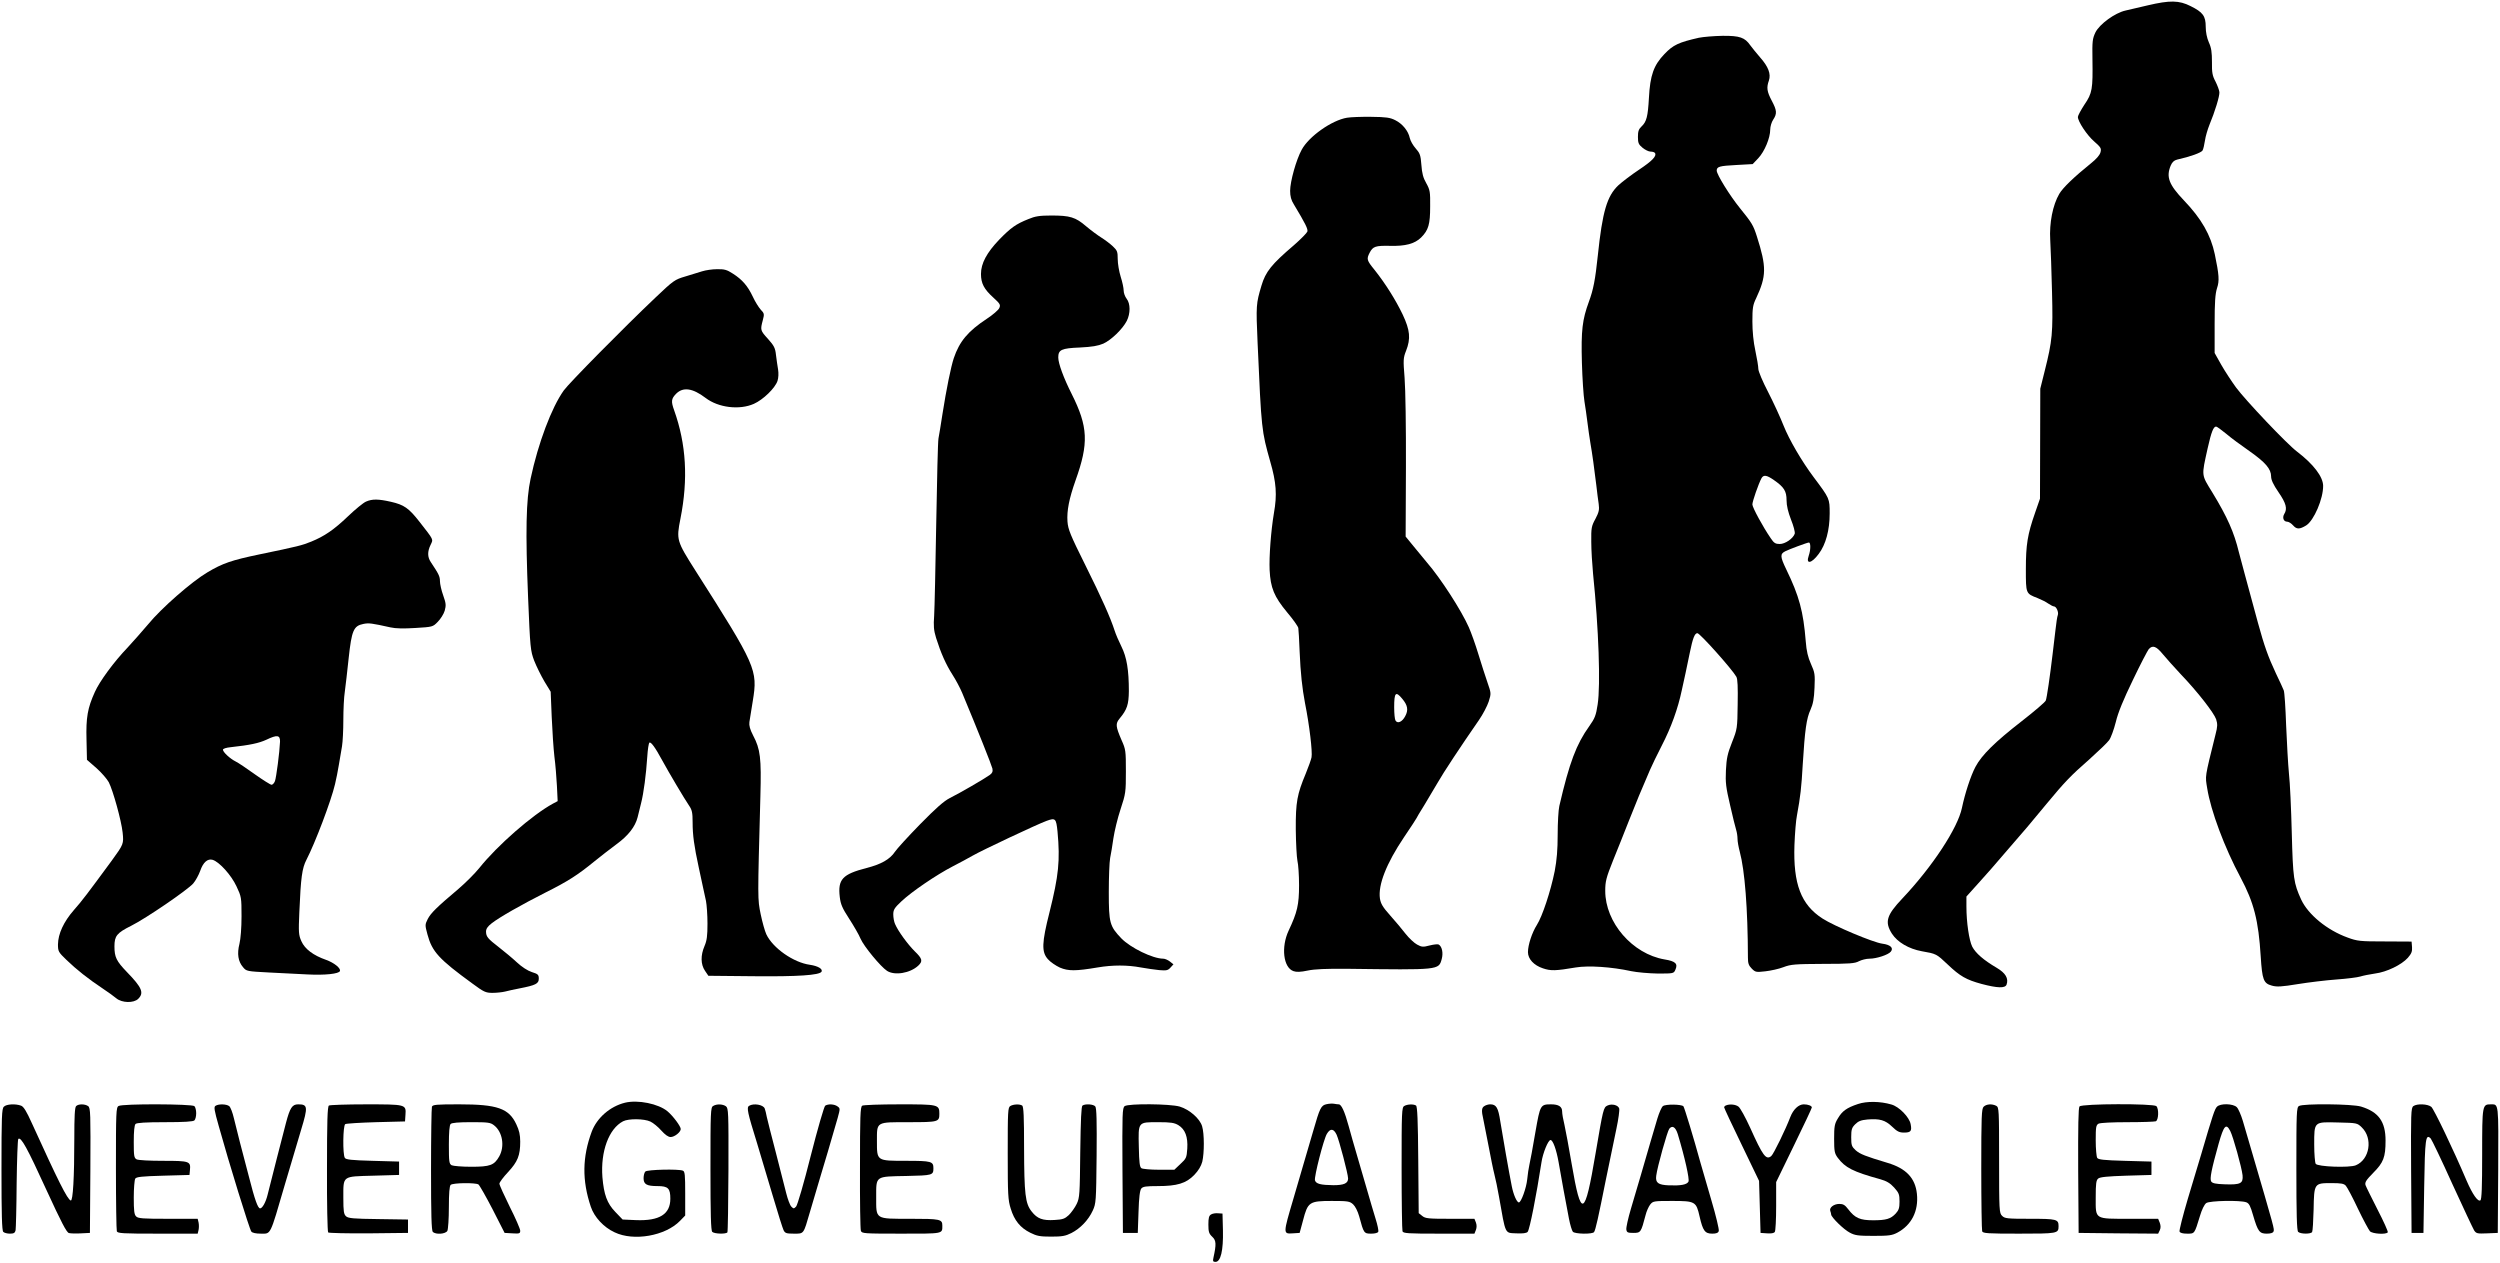 <?xml version="1.0" standalone="no"?>
<!DOCTYPE svg PUBLIC "-//W3C//DTD SVG 20010904//EN"
 "http://www.w3.org/TR/2001/REC-SVG-20010904/DTD/svg10.dtd">
<svg version="1.0" xmlns="http://www.w3.org/2000/svg"
 width="1682pt" height="850pt" viewBox="0 0 1682 850"
 preserveAspectRatio="xMidYMid meet">

<g transform="translate(0,850) scale(0.1,-0.1)"
fill="#000000" stroke="none">
<path d="M14450 8464 c-58 -13 -125 -29 -150 -35 -71 -16 -174 -91 -202 -147
-20 -43 -22 -59 -20 -182 3 -199 -1 -227 -54 -304 -24 -37 -44 -74 -44 -83 0
-30 61 -123 110 -165 45 -40 49 -46 42 -73 -5 -19 -29 -46 -63 -73 -114 -92
-190 -165 -214 -206 -44 -75 -68 -196 -61 -311 3 -55 9 -212 12 -350 7 -275 2
-327 -49 -530 l-30 -120 -1 -370 -1 -370 -33 -95 c-51 -146 -62 -215 -62 -379
0 -166 -1 -164 79 -195 25 -10 57 -26 72 -37 15 -10 32 -19 38 -19 16 0 33
-39 26 -58 -4 -9 -11 -55 -16 -102 -6 -47 -14 -119 -19 -160 -18 -152 -39
-296 -46 -313 -3 -10 -77 -73 -163 -140 -180 -140 -268 -227 -310 -306 -32
-60 -71 -180 -91 -276 -28 -136 -198 -395 -401 -610 -107 -113 -120 -158 -70
-237 37 -57 113 -102 201 -118 97 -17 98 -17 175 -90 82 -78 124 -102 227
-130 106 -28 158 -30 168 -5 15 42 -6 78 -67 114 -87 51 -141 98 -164 142 -21
43 -39 162 -39 271 l0 66 80 89 c44 48 124 139 177 202 54 62 122 141 151 175
28 33 89 106 134 161 117 141 158 185 285 296 61 55 121 112 133 129 12 16 32
71 45 122 15 64 52 153 115 283 50 105 99 198 107 208 26 28 50 20 95 -35 24
-29 77 -88 119 -133 115 -120 224 -261 239 -304 10 -32 10 -49 -4 -102 -74
-299 -70 -276 -56 -363 24 -151 116 -398 225 -601 89 -167 120 -287 135 -530
10 -157 19 -181 74 -196 34 -10 66 -8 176 10 74 12 191 26 260 31 69 5 141 14
160 20 19 6 64 15 99 20 79 10 179 59 221 106 25 29 30 43 28 72 l-3 37 -180
1 c-167 0 -185 2 -250 26 -139 50 -266 155 -313 256 -50 110 -55 142 -63 447
-4 160 -12 340 -19 400 -6 61 -14 207 -19 325 -4 118 -11 224 -16 235 -4 11
-28 63 -53 115 -52 111 -78 184 -121 341 -67 245 -123 455 -128 474 -32 133
-78 237 -178 401 -76 124 -74 107 -32 298 25 111 39 146 57 146 5 0 34 -21 66
-47 31 -27 102 -79 158 -118 108 -76 146 -120 146 -171 0 -23 15 -55 50 -106
51 -74 61 -111 38 -147 -14 -24 -4 -51 20 -51 10 0 28 -11 41 -26 23 -26 43
-26 87 1 52 33 115 179 114 267 -1 61 -66 146 -175 229 -68 51 -345 343 -411
432 -29 40 -74 108 -99 152 l-45 80 0 193 c0 151 4 204 16 243 17 50 14 89
-15 229 -27 128 -90 239 -207 361 -102 107 -121 158 -90 234 10 24 23 36 43
41 90 20 164 47 172 62 5 9 12 40 16 67 4 28 18 75 30 105 37 89 69 193 67
220 -1 13 -13 45 -26 71 -21 39 -25 60 -24 131 0 66 -4 96 -21 133 -13 30 -21
68 -21 105 0 72 -19 98 -102 139 -77 39 -139 40 -288 5z"/>
<path d="M11430 8246 c-136 -31 -173 -48 -232 -110 -72 -75 -96 -143 -104
-294 -7 -126 -16 -161 -49 -192 -20 -19 -25 -33 -25 -71 0 -40 4 -51 31 -73
17 -14 41 -26 54 -26 13 0 27 -4 30 -10 12 -20 -18 -52 -108 -112 -51 -34
-113 -81 -139 -105 -76 -72 -107 -176 -138 -473 -17 -162 -30 -229 -60 -310
-44 -120 -53 -192 -47 -410 3 -107 11 -224 17 -260 6 -36 15 -99 20 -140 5
-41 14 -104 20 -140 13 -74 26 -170 40 -285 5 -44 12 -101 16 -126 5 -38 2
-54 -22 -100 -27 -49 -29 -62 -28 -154 0 -55 6 -152 12 -215 38 -368 51 -750
31 -879 -11 -74 -19 -94 -56 -146 -88 -123 -134 -245 -202 -538 -6 -26 -11
-112 -11 -191 0 -104 -6 -172 -20 -247 -27 -134 -83 -304 -120 -362 -33 -52
-60 -135 -60 -183 0 -46 40 -89 101 -109 53 -18 85 -17 221 6 85 14 240 4 373
-25 39 -8 118 -15 178 -16 106 0 108 0 119 26 18 40 1 57 -73 69 -216 37 -399
248 -399 461 0 64 6 88 53 206 30 73 77 192 105 263 48 122 87 216 143 345 13
30 49 105 80 165 62 120 108 247 134 371 10 43 21 95 25 114 4 19 17 82 29
139 20 98 33 131 51 131 17 0 234 -243 262 -293 9 -15 11 -71 9 -186 -2 -163
-3 -166 -38 -255 -30 -76 -37 -107 -41 -188 -4 -84 0 -115 28 -235 17 -76 36
-151 41 -167 5 -16 9 -43 9 -60 0 -17 7 -56 15 -86 34 -126 54 -382 55 -713 0
-38 5 -53 26 -74 24 -24 29 -25 91 -18 36 4 91 16 122 28 50 19 77 21 266 22
180 0 215 3 242 18 18 9 49 17 71 17 47 0 126 26 143 47 21 25 -2 47 -57 54
-61 8 -325 119 -402 169 -145 93 -198 233 -189 495 3 77 10 167 17 200 23 125
30 185 39 345 14 228 25 307 52 365 17 38 24 74 27 148 4 91 2 102 -24 160
-20 45 -30 86 -35 152 -16 201 -44 305 -131 484 -41 85 -43 104 -7 122 25 13
149 59 159 59 13 0 13 -49 -1 -89 -21 -60 19 -53 67 12 48 63 74 161 74 272 0
101 0 101 -108 245 -81 108 -165 253 -202 346 -22 56 -69 158 -105 228 -36 69
-65 138 -65 154 0 16 -9 71 -20 122 -13 59 -20 131 -20 197 0 90 3 111 25 156
70 150 71 210 5 417 -24 75 -33 90 -114 190 -68 84 -156 226 -156 252 0 27 18
32 134 38 l108 6 38 40 c42 45 80 136 80 192 0 20 9 51 20 67 27 41 25 62 -10
128 -32 61 -36 87 -19 135 15 44 -3 93 -60 157 -25 29 -54 65 -65 80 -37 53
-71 65 -186 64 -58 -1 -130 -7 -160 -13z m505 -2976 c68 -47 85 -74 85 -136 0
-36 10 -78 30 -130 17 -42 28 -84 25 -95 -11 -32 -64 -69 -101 -69 -28 0 -39
6 -60 38 -53 77 -124 208 -124 228 0 21 41 138 61 176 14 25 34 23 84 -12z"/>
<path d="M9063 7708 c-103 -17 -257 -126 -305 -215 -37 -67 -78 -214 -78 -277
0 -36 7 -63 25 -91 78 -130 96 -166 91 -183 -4 -10 -45 -52 -91 -92 -151 -129
-190 -178 -218 -272 -36 -121 -37 -132 -26 -383 26 -592 27 -593 85 -800 41
-141 47 -224 25 -347 -20 -119 -33 -293 -29 -383 6 -120 30 -179 118 -285 39
-46 73 -94 75 -105 2 -11 6 -83 9 -160 6 -142 17 -245 36 -345 30 -149 51
-329 44 -365 -3 -16 -21 -66 -39 -110 -58 -139 -68 -191 -67 -376 1 -91 6
-185 11 -210 6 -24 11 -98 11 -165 0 -131 -12 -182 -70 -305 -52 -111 -36
-250 33 -273 19 -7 48 -6 95 4 47 10 125 13 262 12 628 -8 619 -9 640 66 11
41 2 83 -20 97 -6 4 -33 1 -61 -6 -45 -12 -54 -11 -85 6 -19 10 -54 43 -77 72
-23 30 -70 86 -104 124 -50 56 -63 78 -69 114 -13 91 43 235 162 412 46 68 84
126 84 128 0 2 23 41 52 87 28 46 69 115 91 153 36 64 157 247 277 420 27 39
56 95 66 125 17 55 17 55 -9 130 -14 41 -42 127 -61 190 -19 63 -48 144 -64
180 -51 115 -190 330 -282 436 -19 23 -59 71 -89 108 l-54 66 2 468 c1 264 -3
524 -9 599 -10 123 -9 135 10 183 32 82 27 138 -23 244 -48 100 -116 208 -189
300 -53 65 -55 73 -33 116 22 42 39 48 136 46 105 -3 167 14 210 56 50 50 61
89 61 209 1 98 -1 111 -26 156 -21 36 -29 67 -33 123 -5 67 -10 79 -38 111
-18 20 -36 52 -40 70 -10 48 -49 96 -97 120 -35 18 -62 22 -162 23 -67 1 -140
-2 -163 -6z m371 -3909 c37 -44 43 -76 20 -118 -20 -38 -51 -52 -65 -29 -5 7
-9 47 -9 89 0 100 10 111 54 58z"/>
<path d="M6919 7026 c-85 -34 -118 -58 -197 -139 -83 -87 -122 -159 -122 -230
0 -63 20 -102 83 -159 46 -42 50 -49 40 -71 -6 -13 -44 -46 -84 -72 -126 -83
-184 -152 -222 -265 -19 -57 -50 -209 -76 -375 -11 -71 -23 -146 -27 -165 -4
-19 -10 -276 -15 -570 -5 -294 -11 -574 -14 -622 -5 -69 -3 -98 13 -150 32
-102 67 -180 110 -247 22 -34 52 -90 66 -124 106 -254 198 -486 203 -508 4
-20 -1 -31 -18 -43 -36 -26 -203 -123 -268 -155 -41 -21 -94 -68 -201 -177
-80 -82 -156 -165 -169 -185 -34 -51 -93 -84 -191 -109 -162 -42 -194 -76
-180 -195 6 -50 17 -75 63 -146 31 -48 66 -108 77 -135 22 -51 135 -188 178
-216 51 -33 155 -16 210 35 32 30 28 47 -24 97 -47 47 -111 134 -132 183 -7
15 -12 44 -12 65 0 31 8 44 55 88 69 65 235 178 345 235 47 24 106 56 132 71
66 38 438 213 499 235 60 22 65 17 74 -72 18 -195 8 -295 -54 -543 -52 -205
-54 -267 -11 -315 16 -19 53 -44 81 -57 57 -24 106 -24 254 1 100 17 200 17
290 0 39 -7 95 -15 125 -18 48 -4 58 -2 75 17 l20 22 -24 19 c-13 10 -33 19
-45 19 -70 0 -220 73 -282 137 -78 82 -84 103 -84 310 0 100 4 203 9 230 6 26
15 86 22 133 7 47 28 135 48 195 35 106 36 116 36 255 0 138 -1 148 -29 210
-40 93 -42 111 -13 146 50 60 61 94 62 184 0 142 -14 228 -50 300 -18 36 -38
83 -45 105 -29 90 -88 222 -198 443 -101 203 -116 240 -120 293 -5 73 11 154
54 276 90 251 85 362 -26 583 -54 107 -90 205 -90 245 0 52 21 62 146 67 81 4
122 11 157 26 53 24 129 97 158 153 25 50 25 116 -1 149 -11 14 -20 39 -20 55
0 17 -9 59 -20 93 -11 35 -20 89 -20 119 0 49 -3 58 -33 86 -19 18 -54 44 -78
59 -24 15 -70 49 -102 76 -71 61 -108 72 -233 72 -80 0 -110 -5 -155 -24z"/>
<path d="M4725 6675 c-22 -7 -73 -23 -114 -35 -71 -21 -79 -26 -202 -143 -215
-204 -581 -575 -616 -624 -82 -115 -172 -354 -223 -593 -31 -143 -35 -356 -17
-800 14 -341 16 -358 41 -425 15 -38 46 -101 69 -140 l42 -69 7 -171 c4 -93
12 -213 18 -265 7 -52 14 -141 17 -197 l5 -103 -32 -17 c-138 -75 -374 -281
-496 -434 -29 -36 -92 -99 -140 -140 -148 -125 -185 -162 -206 -202 -19 -38
-19 -41 -2 -104 31 -116 77 -166 302 -330 77 -57 90 -63 135 -63 27 0 66 4 86
9 20 5 63 15 96 21 109 21 130 32 130 65 0 27 -5 32 -47 45 -28 9 -68 35 -100
65 -30 28 -83 72 -119 100 -79 61 -88 73 -89 107 0 19 11 35 38 56 52 41 204
127 362 207 150 75 217 118 327 208 42 34 110 87 152 118 78 57 125 117 141
181 5 18 15 60 23 93 18 70 34 194 42 315 3 47 9 88 14 93 9 9 38 -29 86 -118
47 -86 149 -258 181 -305 20 -29 24 -47 24 -114 0 -84 10 -158 41 -301 11 -49
24 -110 29 -135 5 -25 14 -66 20 -92 5 -26 10 -94 10 -152 0 -82 -4 -114 -20
-151 -27 -63 -26 -123 3 -166 l23 -34 304 -3 c298 -3 442 7 457 30 11 19 -24
39 -78 47 -110 15 -249 112 -293 205 -10 21 -27 82 -38 135 -21 103 -21 92 -2
795 7 257 0 315 -49 408 -21 41 -28 66 -25 90 3 18 13 82 23 143 34 208 23
234 -386 876 -127 200 -129 207 -101 349 53 267 39 501 -42 729 -22 61 -20 78
13 112 47 47 111 38 198 -28 86 -66 228 -83 325 -40 63 28 143 106 159 154 7
21 8 52 4 77 -4 22 -10 66 -14 97 -5 48 -13 63 -54 109 -52 57 -52 60 -35 125
11 42 11 46 -14 72 -14 16 -38 54 -53 87 -34 72 -71 115 -134 155 -40 26 -57
31 -107 30 -32 0 -77 -7 -99 -14z"/>
<path d="M2462 5125 c-18 -8 -72 -52 -120 -98 -96 -92 -160 -135 -248 -171
-61 -25 -88 -32 -349 -86 -187 -39 -248 -60 -350 -121 -105 -62 -311 -242
-399 -350 -39 -46 -100 -115 -136 -154 -94 -98 -190 -229 -222 -301 -49 -108
-60 -172 -56 -321 l3 -135 63 -55 c35 -31 72 -74 84 -96 29 -57 85 -260 93
-338 8 -76 7 -79 -73 -189 -164 -223 -200 -271 -255 -333 -69 -79 -106 -160
-107 -231 0 -47 3 -52 58 -105 65 -63 147 -128 242 -191 36 -24 78 -54 93 -67
38 -31 117 -33 147 -3 40 40 26 75 -76 180 -71 74 -84 100 -84 173 0 70 16 90
112 138 100 50 378 240 418 285 16 19 37 57 47 85 20 58 50 84 84 74 46 -15
125 -103 160 -178 33 -70 34 -75 34 -202 0 -78 -6 -152 -14 -185 -17 -67 -9
-119 24 -157 23 -28 26 -28 177 -36 84 -4 200 -10 258 -13 116 -6 211 4 217
23 7 19 -40 56 -93 75 -86 30 -143 73 -166 125 -19 42 -20 59 -14 197 10 232
18 294 48 352 58 112 166 396 192 508 8 33 20 93 26 131 6 39 16 94 21 124 5
30 9 110 9 177 0 68 4 154 10 191 5 38 17 139 26 226 20 185 33 216 98 229 37
8 57 5 183 -23 35 -8 90 -9 168 -4 115 7 117 7 150 41 19 19 40 52 47 75 10
37 9 49 -10 103 -12 33 -22 77 -22 96 0 32 -8 48 -62 129 -22 33 -23 70 -1
115 19 40 23 30 -75 156 -72 92 -104 114 -192 134 -84 19 -125 20 -168 1z
m-578 -1615 c-3 -71 -25 -240 -34 -265 -5 -14 -16 -25 -23 -25 -7 0 -58 32
-113 71 -54 39 -112 78 -129 86 -38 19 -85 63 -85 79 0 7 22 14 53 17 129 14
189 27 239 50 73 35 93 32 92 -13z"/>
<path d="M4205 1081 c-101 -25 -189 -102 -224 -195 -63 -170 -66 -327 -6 -505
23 -69 86 -138 160 -172 129 -62 342 -24 440 77 l35 36 0 148 c0 126 -2 149
-16 154 -30 12 -239 7 -252 -6 -7 -7 -12 -27 -12 -45 0 -41 21 -53 94 -53 71
0 86 -15 86 -85 0 -104 -73 -150 -230 -144 l-91 4 -49 51 c-56 58 -77 117 -87
234 -13 173 43 326 139 376 37 19 142 18 184 -2 19 -9 52 -36 73 -60 26 -29
47 -44 63 -44 26 0 68 33 68 54 0 18 -51 87 -89 119 -61 51 -199 79 -286 58z"/>
<path d="M12500 1072 c-75 -25 -106 -47 -135 -97 -22 -36 -25 -54 -25 -136 0
-85 3 -99 24 -128 50 -67 102 -94 287 -145 42 -12 66 -26 93 -56 32 -36 36
-46 36 -94 0 -43 -5 -58 -25 -80 -34 -37 -65 -46 -153 -46 -88 0 -122 15 -167
74 -22 29 -34 36 -60 36 -37 0 -69 -25 -61 -47 3 -8 6 -19 6 -24 0 -18 84
-101 125 -122 35 -19 56 -22 160 -22 104 0 125 3 161 22 95 51 143 145 131
261 -11 106 -73 171 -197 208 -150 45 -185 59 -214 84 -28 26 -31 34 -31 89 0
52 4 64 27 87 21 21 39 28 82 32 83 7 120 -4 166 -48 34 -33 49 -40 80 -40 46
0 54 10 45 56 -8 47 -78 119 -130 133 -75 22 -166 23 -225 3z"/>
<path d="M8925 1071 c-37 -8 -45 -24 -90 -181 -20 -69 -47 -161 -60 -205 -13
-44 -46 -156 -73 -250 -70 -237 -70 -237 -5 -233 l47 3 23 85 c32 123 42 130
193 130 109 0 121 -2 144 -23 14 -13 31 -46 41 -82 30 -112 32 -115 80 -115
26 0 45 5 48 13 3 7 -5 46 -18 87 -13 41 -39 131 -59 200 -20 69 -50 172 -67
230 -17 58 -42 144 -55 193 -27 99 -49 147 -67 147 -6 0 -21 2 -32 4 -11 2
-33 1 -50 -3z m68 -206 c17 -37 77 -264 77 -294 0 -33 -29 -45 -99 -45 -86 1
-117 9 -124 33 -6 24 58 275 80 312 23 39 46 37 66 -6z"/>
<path d="M26 1054 c-14 -13 -16 -66 -16 -423 0 -303 3 -410 12 -419 7 -7 27
-12 45 -12 26 0 34 5 38 23 2 12 6 153 7 314 2 160 7 295 11 300 18 17 60 -60
188 -340 104 -226 137 -289 153 -293 12 -3 49 -4 81 -2 l60 3 3 420 c2 386 1
421 -15 433 -21 15 -65 16 -81 0 -9 -9 -12 -71 -12 -218 0 -261 -9 -422 -24
-417 -23 8 -83 128 -262 521 -35 78 -55 111 -72 117 -37 14 -99 11 -116 -7z"/>
<path d="M798 1059 c-17 -9 -18 -40 -18 -419 0 -224 3 -415 6 -424 5 -14 39
-16 275 -16 l269 0 6 25 c3 14 3 36 0 50 l-6 25 -199 0 c-168 0 -202 2 -215
16 -13 12 -16 39 -16 127 0 62 5 119 10 127 7 12 44 16 187 20 l178 5 3 33 c6
59 -3 62 -180 62 -91 0 -168 4 -179 10 -17 10 -19 22 -19 118 0 71 4 112 12
120 8 8 67 12 198 12 131 0 190 4 198 12 7 7 12 28 12 48 0 20 -5 41 -12 48
-15 15 -484 17 -510 1z"/>
<path d="M1450 1060 c-12 -7 -9 -28 22 -137 69 -249 207 -695 219 -709 7 -9
31 -14 65 -14 68 0 59 -18 159 325 42 143 92 311 111 374 47 155 45 171 -20
171 -40 0 -55 -23 -82 -125 -24 -91 -96 -373 -124 -485 -12 -49 -35 -90 -50
-90 -15 0 -36 58 -75 212 -21 79 -48 184 -61 233 -13 50 -31 122 -40 160 -9
39 -23 76 -32 83 -18 14 -71 16 -92 2z"/>
<path d="M2213 1062 c-10 -6 -13 -107 -13 -427 -1 -230 3 -422 8 -427 4 -4
127 -7 273 -6 l264 3 0 45 0 45 -199 3 c-168 2 -203 5 -218 19 -15 14 -18 33
-18 123 0 152 -10 144 202 150 l173 5 0 45 0 45 -178 5 c-143 4 -180 8 -187
20 -15 23 -13 217 3 227 6 4 100 10 207 13 l195 5 3 45 c5 70 3 70 -267 70
-130 0 -242 -4 -248 -8z"/>
<path d="M2906 1054 c-3 -9 -6 -199 -6 -423 0 -303 3 -410 12 -419 20 -20 86
-15 98 7 5 11 10 82 10 158 0 95 4 143 12 151 14 14 166 16 187 3 7 -5 50 -80
95 -167 l81 -159 53 -3 c47 -3 52 -1 52 18 0 11 -31 83 -70 160 -38 77 -70
147 -70 156 0 9 26 44 58 78 65 70 82 112 82 205 0 46 -7 76 -26 116 -50 108
-128 135 -384 135 -153 0 -179 -2 -184 -16z m419 -126 c56 -44 72 -140 34
-208 -34 -60 -61 -70 -189 -70 -61 0 -120 5 -131 10 -17 10 -19 22 -19 138 0
86 4 132 12 140 8 8 53 12 139 12 114 0 129 -2 154 -22z"/>
<path d="M4798 1059 c-17 -9 -18 -40 -18 -422 0 -308 3 -416 12 -425 14 -14
94 -16 102 -3 3 4 6 194 7 421 1 389 0 414 -17 427 -21 15 -62 17 -86 2z"/>
<path d="M5040 1060 c-18 -11 -11 -44 53 -250 24 -80 72 -239 106 -355 34
-116 67 -220 73 -232 10 -20 19 -23 69 -23 69 0 64 -6 108 145 18 61 50 169
71 240 36 117 58 195 116 394 17 62 17 64 -1 77 -21 16 -63 18 -83 5 -7 -4
-51 -155 -97 -336 -47 -187 -90 -334 -99 -343 -15 -15 -17 -15 -32 0 -9 9 -24
49 -34 89 -10 41 -42 164 -70 274 -29 110 -56 218 -61 240 -4 22 -10 47 -14
57 -10 26 -75 37 -105 18z"/>
<path d="M5801 1061 c-13 -8 -15 -73 -15 -416 -1 -223 2 -415 6 -426 7 -18 19
-19 272 -19 285 0 276 -2 276 54 0 43 -14 46 -215 46 -240 0 -230 -6 -230 146
0 144 -8 138 203 142 176 4 182 5 182 52 0 46 -13 50 -182 50 -201 0 -198 -2
-198 133 0 132 -8 127 216 127 197 0 204 2 204 56 0 63 -6 64 -268 64 -130 0
-243 -4 -251 -9z"/>
<path d="M6798 1059 c-17 -9 -18 -35 -18 -318 0 -279 2 -315 20 -372 24 -80
65 -130 132 -163 44 -22 65 -26 140 -26 74 0 96 4 136 24 61 31 115 88 144
151 22 48 23 61 26 368 2 233 0 322 -9 333 -12 15 -66 19 -86 6 -8 -5 -12 -93
-15 -312 -3 -286 -4 -308 -24 -350 -12 -25 -36 -58 -53 -75 -27 -25 -41 -30
-96 -33 -79 -5 -116 8 -154 57 -43 54 -50 116 -51 428 0 209 -3 279 -13 285
-17 11 -59 9 -79 -3z"/>
<path d="M7567 1058 c-16 -12 -17 -47 -15 -433 l3 -420 50 0 50 0 5 141 c3 99
9 146 19 158 11 13 33 16 110 16 130 0 191 18 246 75 28 29 46 59 54 89 14 59
14 188 -1 238 -15 52 -85 113 -151 133 -66 19 -345 21 -370 3z m361 -128 c46
-28 65 -79 60 -158 -4 -61 -7 -67 -46 -103 l-41 -39 -103 0 c-57 0 -110 5
-118 10 -12 7 -16 38 -18 143 -4 171 -7 167 131 167 85 0 108 -4 135 -20z"/>
<path d="M9448 1059 c-17 -9 -18 -40 -18 -419 0 -224 3 -415 6 -424 5 -14 36
-16 245 -16 l239 0 10 25 c6 16 6 34 0 50 l-10 25 -164 0 c-146 0 -166 2 -187
19 l-24 19 -3 358 c-2 265 -6 360 -15 366 -17 11 -59 9 -79 -3z"/>
<path d="M9988 1059 c-20 -11 -22 -31 -8 -91 5 -24 21 -104 35 -178 14 -74 31
-160 39 -190 8 -30 22 -98 31 -150 46 -261 38 -244 116 -248 45 -2 69 1 77 10
14 17 59 247 93 468 9 62 45 150 61 150 16 0 39 -64 54 -148 16 -96 48 -266
70 -382 8 -41 20 -80 26 -87 13 -16 134 -18 143 -2 10 15 28 95 79 351 25 122
57 277 71 343 14 65 22 127 19 137 -7 23 -49 34 -79 20 -27 -13 -29 -22 -80
-322 -73 -433 -97 -443 -161 -70 -18 107 -40 224 -48 260 -9 36 -16 77 -16 92
0 33 -24 48 -75 48 -71 0 -73 -5 -104 -182 -22 -129 -33 -186 -41 -223 -5 -22
-12 -67 -15 -100 -6 -59 -41 -155 -56 -155 -14 0 -37 53 -48 110 -17 84 -61
335 -77 435 -14 93 -27 115 -68 115 -12 0 -29 -5 -38 -11z"/>
<path d="M11188 1058 c-9 -7 -25 -44 -37 -83 -25 -83 -67 -228 -111 -380 -18
-60 -48 -163 -67 -227 -19 -64 -33 -127 -31 -140 3 -20 9 -23 48 -23 49 0 51
4 81 118 6 26 21 59 31 72 19 24 23 25 148 25 156 0 162 -4 185 -105 22 -96
36 -115 85 -115 28 0 40 5 44 18 3 10 -19 103 -50 207 -31 105 -64 219 -74
255 -44 161 -108 371 -114 377 -14 14 -121 15 -138 1z m100 -188 c48 -159 80
-304 72 -320 -11 -21 -53 -28 -132 -25 -72 3 -91 17 -85 64 7 59 75 301 88
317 21 25 42 11 57 -36z"/>
<path d="M11613 1063 c-7 -2 -13 -9 -13 -13 0 -5 53 -118 118 -252 l117 -243
5 -175 5 -175 44 -3 c28 -2 47 1 52 10 5 7 9 85 9 174 l0 161 120 247 c66 135
120 250 120 255 0 11 -25 21 -54 21 -35 0 -71 -34 -91 -86 -31 -82 -113 -250
-128 -262 -35 -29 -57 2 -142 191 -32 70 -67 134 -79 142 -20 15 -59 18 -83 8z"/>
<path d="M13346 1054 c-14 -13 -16 -65 -16 -419 0 -222 3 -410 6 -419 5 -14
37 -16 248 -16 259 0 266 1 266 50 0 47 -12 50 -192 50 -155 0 -170 2 -188 20
-19 19 -20 33 -20 375 0 340 -1 355 -19 365 -29 15 -67 12 -85 -6z"/>
<path d="M13991 1056 c-8 -9 -10 -131 -9 -432 l3 -419 268 -3 267 -2 11 23 c7
15 7 31 0 50 l-11 27 -188 0 c-244 0 -232 -7 -232 144 0 93 3 116 17 127 12
10 63 15 187 19 l171 5 0 45 0 45 -178 5 c-143 4 -180 8 -187 20 -5 8 -10 61
-10 117 0 91 2 103 19 113 12 6 93 10 195 10 96 0 181 3 190 6 19 7 22 84 4
102 -18 18 -501 17 -517 -2z"/>
<path d="M14916 1054 c-15 -14 -29 -56 -106 -319 -16 -55 -57 -191 -91 -303
-33 -112 -58 -210 -55 -218 4 -9 21 -14 51 -14 51 0 49 -3 86 118 13 44 30 79
43 88 24 16 228 20 269 5 19 -7 28 -25 46 -88 32 -109 43 -123 92 -123 25 0
42 5 45 14 7 17 9 9 -151 556 -19 63 -44 148 -55 188 -12 40 -30 82 -41 93
-24 24 -110 27 -133 3z m89 -163 c20 -39 77 -245 83 -298 5 -55 -13 -65 -120
-61 -62 2 -83 7 -91 19 -11 18 2 82 50 254 35 123 50 140 78 86z"/>
<path d="M15468 1059 c-17 -9 -18 -40 -18 -422 0 -308 3 -416 12 -425 15 -15
85 -16 94 -1 4 7 8 75 10 151 3 177 4 178 119 178 66 0 85 -3 98 -18 9 -10 46
-79 81 -154 36 -75 73 -143 81 -152 18 -18 110 -23 120 -7 3 5 -28 74 -69 153
-40 79 -77 153 -81 165 -5 19 5 34 52 82 69 69 83 105 83 217 0 128 -47 193
-165 229 -59 18 -389 21 -417 4z m422 -144 c76 -73 54 -216 -40 -255 -43 -18
-258 -10 -270 10 -5 8 -10 66 -10 129 0 157 -3 153 162 149 125 -3 127 -3 158
-33z"/>
<path d="M16237 1058 c-16 -12 -17 -47 -15 -433 l3 -420 40 0 40 0 5 312 c5
322 10 358 44 323 7 -8 73 -145 145 -305 73 -159 139 -300 147 -313 14 -21 21
-23 87 -20 l72 3 3 424 c2 457 4 441 -50 441 -57 0 -58 -3 -58 -335 0 -221 -3
-306 -12 -311 -17 -11 -53 41 -92 131 -92 216 -220 482 -238 498 -24 20 -96
23 -121 5z"/>
<path d="M8148 329 c-14 -8 -18 -23 -18 -68 0 -49 4 -61 26 -82 27 -25 28 -50
8 -141 -5 -23 -3 -28 14 -28 35 0 53 77 50 211 l-3 114 -30 2 c-16 2 -38 -2
-47 -8z"/>
</g>
</svg>
